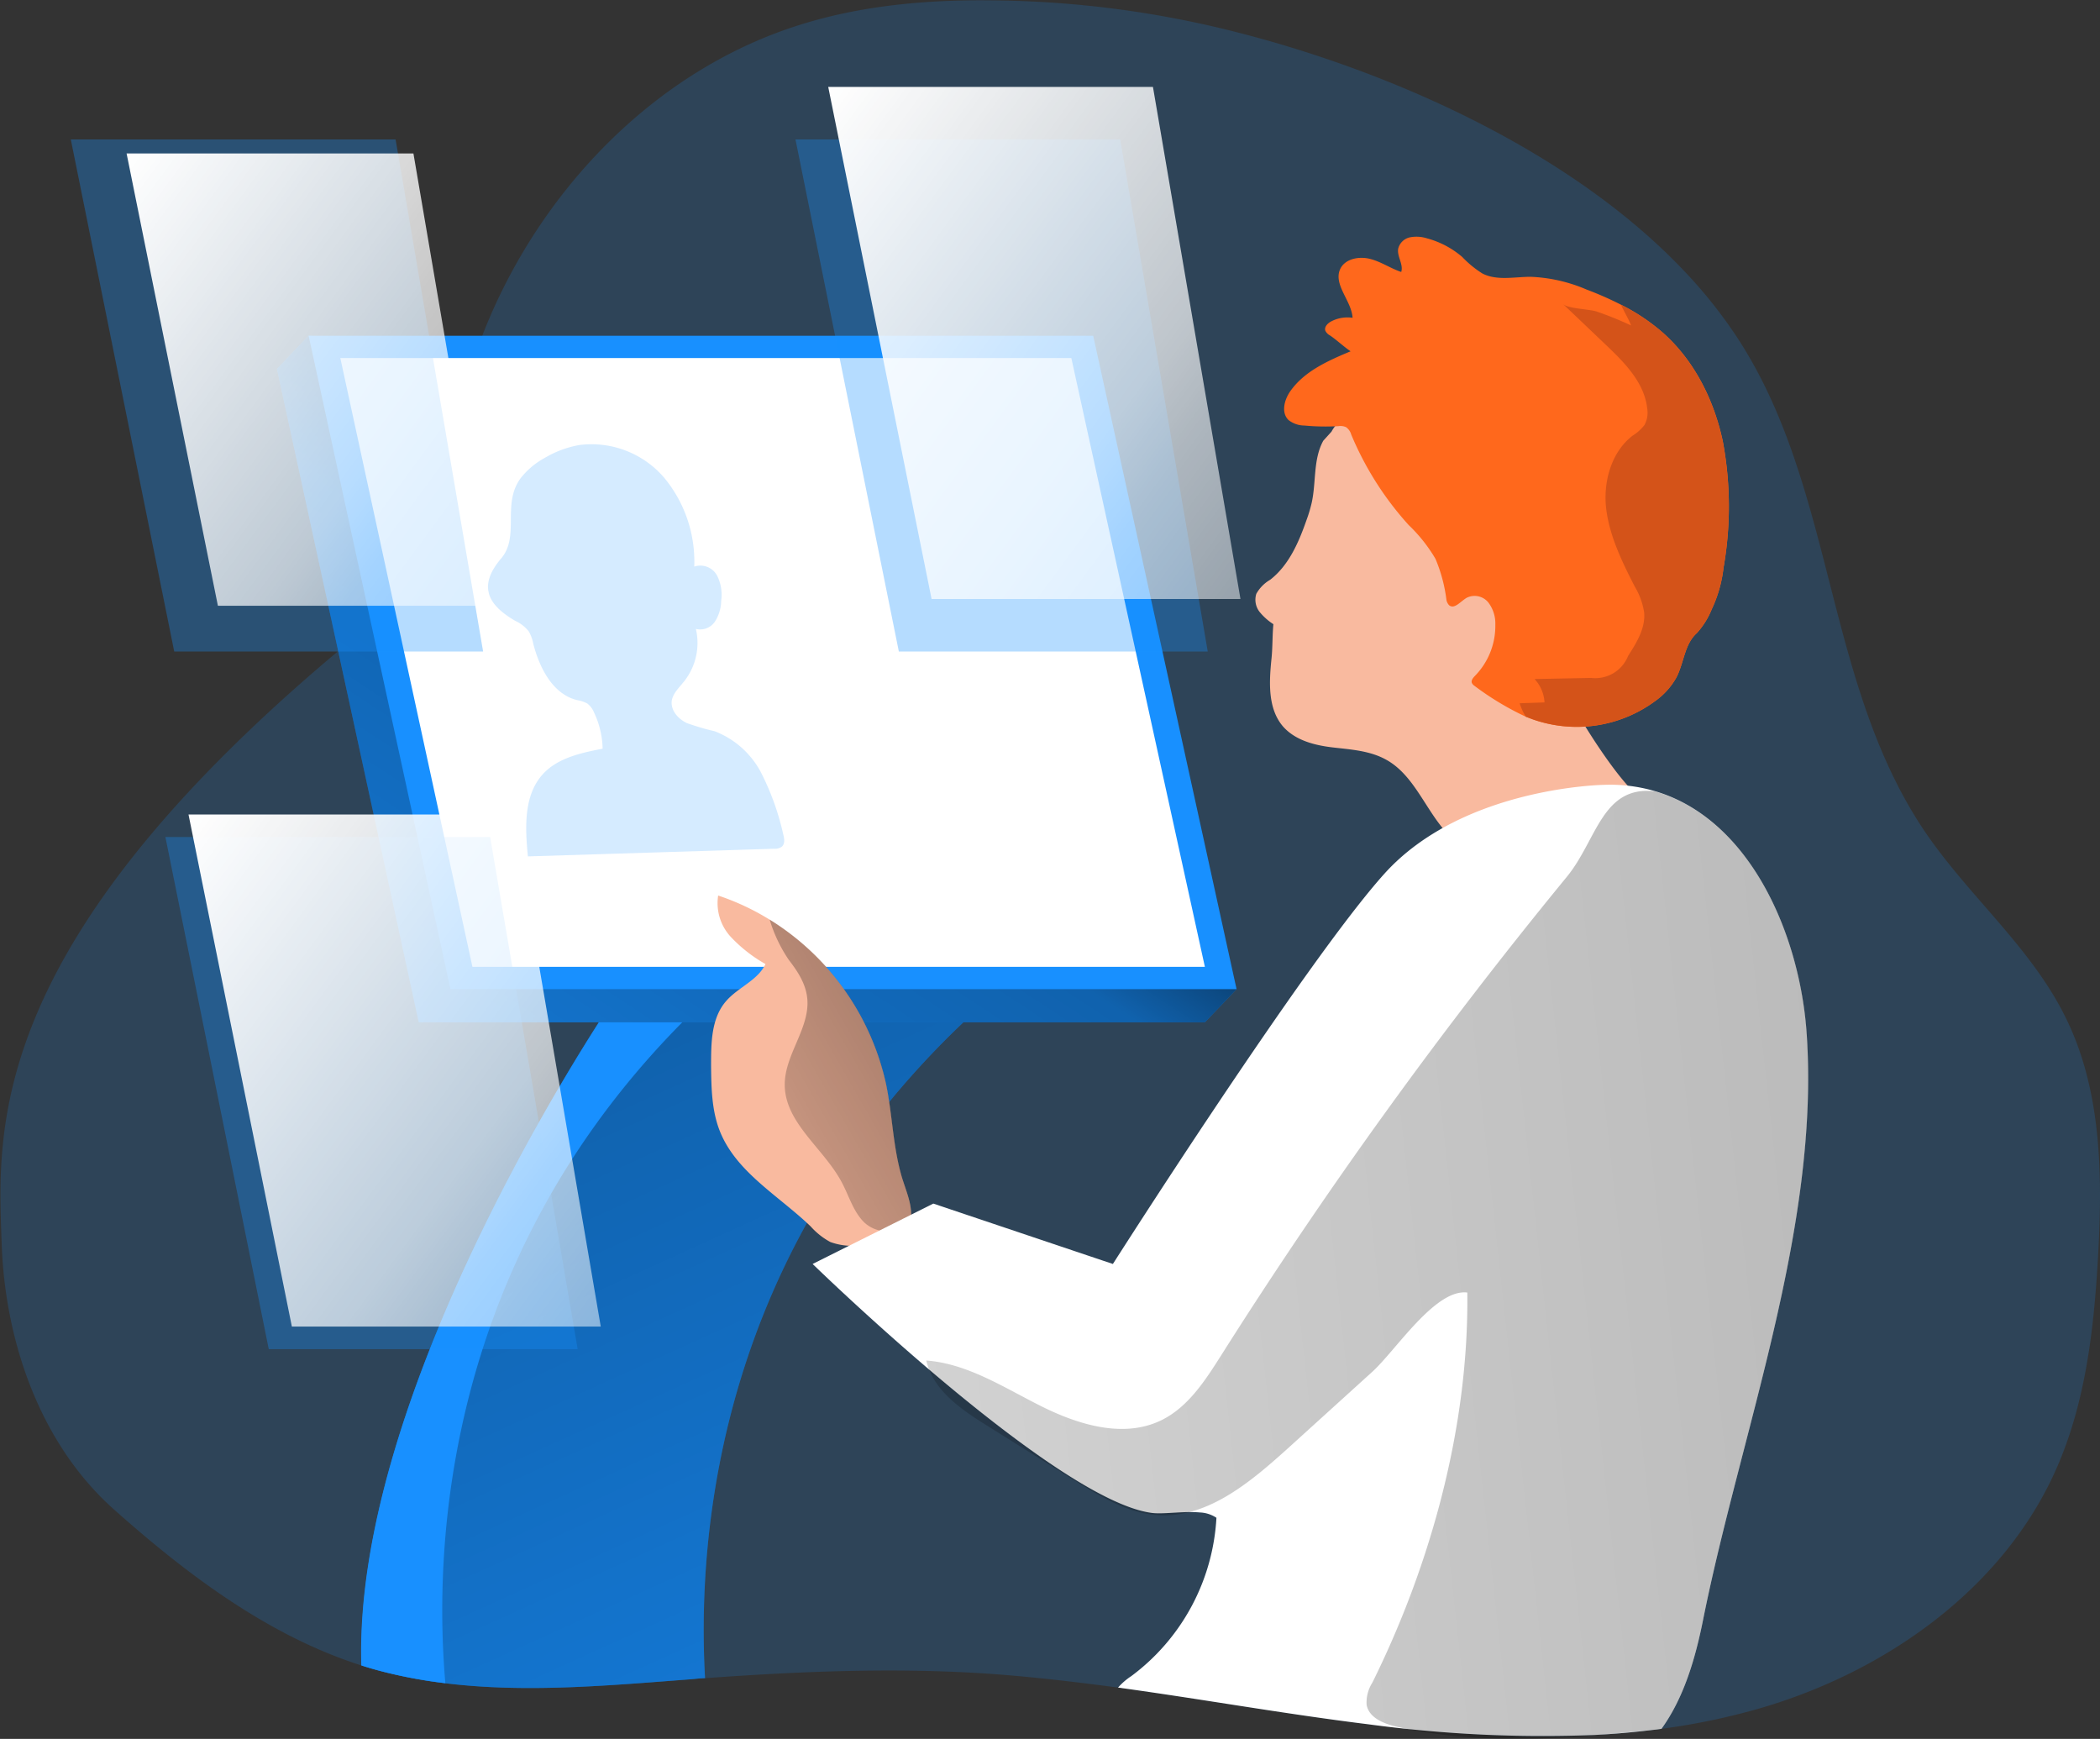 <svg id="Layer_1" data-name="Layer 1" xmlns="http://www.w3.org/2000/svg" xmlns:xlink="http://www.w3.org/1999/xlink" viewBox="0 0 338.09 279.92"><rect x="0" y="0" width="338.09" height="279.92" fill="#333333" stroke="none"/><defs><linearGradient id="linear-gradient" x1="71.66" y1="112.46" x2="196.28" y2="386.46" gradientUnits="userSpaceOnUse"><stop offset="0.01"/><stop offset="0.13" stop-opacity="0.69"/><stop offset="0.25" stop-opacity="0.32"/><stop offset="1" stop-opacity="0"/></linearGradient><linearGradient id="linear-gradient-2" x1="144.06" y1="75.65" x2="27.94" y2="251.52" xlink:href="#linear-gradient"/><linearGradient id="linear-gradient-3" x1="179.51" y1="161.58" x2="105.23" y2="204.17" xlink:href="#linear-gradient"/><linearGradient id="linear-gradient-4" x1="578.52" y1="176.22" x2="-131.9" y2="254.16" xlink:href="#linear-gradient"/><linearGradient id="linear-gradient-5" x1="121.29" y1="20.93" x2="582.82" y2="361.01" gradientUnits="userSpaceOnUse"><stop offset="0.01" stop-color="#fff"/><stop offset="0.13" stop-color="#fff" stop-opacity="0.69"/><stop offset="0.15" stop-color="#fff" stop-opacity="0.61"/><stop offset="0.2" stop-color="#fff" stop-opacity="0.47"/><stop offset="0.25" stop-color="#fff" stop-opacity="0.34"/><stop offset="0.3" stop-color="#fff" stop-opacity="0.23"/><stop offset="0.36" stop-color="#fff" stop-opacity="0.15"/><stop offset="0.44" stop-color="#fff" stop-opacity="0.08"/><stop offset="0.52" stop-color="#fff" stop-opacity="0.03"/><stop offset="0.65" stop-color="#fff" stop-opacity="0.01"/><stop offset="1" stop-color="#fff" stop-opacity="0"/></linearGradient><linearGradient id="linear-gradient-6" x1="9.73" y1="30.83" x2="417.42" y2="331.24" xlink:href="#linear-gradient-5"/><linearGradient id="linear-gradient-7" x1="18.3" y1="138.06" x2="479.83" y2="478.14" xlink:href="#linear-gradient-5"/></defs><title>10</title><path d="M352.8,208.46c-.66,11.57-2,23.32-6.66,33.92-8.51,19.39-27.5,32.79-47.84,38.69a108.4,108.4,0,0,1-15.78,3.28c-15.58,2.11-31.61,1.19-47.27-.74-13.44-1.66-26.8-4.06-40.22-5.9-7.56-1-15.15-1.9-22.76-2.35-14.57-.85-29.17-.21-43.73.84-.68,0-1.37.09-2,.15-13.23,1-26.67,2.27-39.76.67a77.46,77.46,0,0,1-9-1.6q-2.29-.54-4.53-1.26c-15.05-4.77-28.25-14.78-39.86-25.11-11.95-10.63-17.55-27.11-18.09-42.77-.64-18.44-3.14-49.23,59.42-99.73C87.86,95.89,86.75,75,93,59.26c9-22.57,27.44-41.82,50.61-49.15,10-3.18,20.63-4.13,31.14-4a164.34,164.34,0,0,1,39.6,5.18c24.44,6.25,53.44,18.94,71.87,38.43a76.7,76.7,0,0,1,8.6,10.83c15.7,24.08,13.93,55.41,30.09,79.34,7,10.33,17,18.55,22.56,29.72C353.4,181.41,353.56,195.24,352.8,208.46Z" transform="translate(-15.03 -6.05)" fill="#1890ff" opacity="0.18" style="isolation:isolate"/><path d="M128.54,276.2c-.68,0-1.37.09-2,.15-13.23,1-26.67,2.27-39.76.67a77.46,77.46,0,0,1-9-1.6q-2.29-.54-4.53-1.26C71.91,231.5,108.54,175,113,168.22l13.73.58,43.39,1.83C130.89,207.87,127.21,252.66,128.54,276.2Z" transform="translate(-15.03 -6.05)" fill="#1890ff"/><path d="M128.54,276.2c-.68,0-1.37.09-2,.15-13.23,1-26.67,2.27-39.76.67a77.46,77.46,0,0,1-9-1.6q-2.29-.54-4.53-1.26C71.91,231.5,108.54,175,113,168.22l13.73.58,43.39,1.83C130.89,207.87,127.21,252.66,128.54,276.2Z" transform="translate(-15.03 -6.05)" fill="url(#linear-gradient)"/><path d="M128,167.56c-.44.41-.87.82-1.29,1.24C86.47,208,84.83,255.05,86.73,277a77.46,77.46,0,0,1-9-1.6q-2.29-.54-4.53-1.26C71.91,231.5,108.54,175,113,168.22l.45-.66Z" transform="translate(-15.03 -6.05)" fill="#1890ff"/><path d="M228.07,77c-1.64,3-1.13,6.62-1.85,9.93a22.38,22.38,0,0,1-.82,2.76c-1.26,3.62-2.85,7.34-5.88,9.69a6,6,0,0,0-2.23,2.26,3.19,3.19,0,0,0,.51,2.89,9.52,9.52,0,0,0,2.24,2c-.17,1.73-.12,3.78-.3,5.5-.39,3.81-.64,8.1,1.88,11,2,2.23,5.08,3,8,3.34s6,.52,8.62,2c5.52,3.07,7,10.87,12.49,14a13.8,13.8,0,0,0,5.27,1.55,18.08,18.08,0,0,0,11.29-2.08c3.35-2,14.31-5.26,11.34-7.79-3.24-2.75-8.21-10.55-10.53-14.7a45.36,45.36,0,0,1-5.19-14.86c-.7-4.35-.77-8.77-1.42-13.12s-2-8.75-4.79-12.13c-4.21-5-11.09-7-17.63-7.37a15.82,15.82,0,0,0-5.45.4,6.7,6.7,0,0,0-4.23,3.27" transform="translate(-15.03 -6.05)" fill="#f9ba9f"/><path d="M292.51,97.44a21.2,21.2,0,0,1-1.89,6.67,13,13,0,0,1-2.41,3.86c-2,1.78-2.06,4.79-3.29,7.14a11.56,11.56,0,0,1-3.41,3.79,21.28,21.28,0,0,1-19.82,2.91l-1-.38a46.29,46.29,0,0,1-8.31-5A1.1,1.1,0,0,1,252,116c-.17-.42.19-.84.51-1.17a11.5,11.5,0,0,0,3.26-8.2,5.6,5.6,0,0,0-1.13-3.6,2.84,2.84,0,0,0-3.46-.76c-1,.57-2,1.93-2.86,1.2a1.7,1.7,0,0,1-.44-1A24.73,24.73,0,0,0,246.13,96a25.09,25.09,0,0,0-4.3-5.42A50.74,50.74,0,0,1,232.57,76a2.16,2.16,0,0,0-.84-1.19,2.2,2.2,0,0,0-1.22-.16,35.67,35.67,0,0,1-5.47-.1,4.17,4.17,0,0,1-2.56-.88c-1.24-1.19-.68-3.31.32-4.7,2.27-3.19,6.06-4.86,9.67-6.37-.93-.61-2.4-1.95-3.33-2.56a1.7,1.7,0,0,1-.74-.76c-.2-.62.4-1.22,1-1.52a5.66,5.66,0,0,1,3.39-.55c-.17-2.76-3.13-5.32-2-7.84.77-1.66,3-2.09,4.78-1.65s3.32,1.53,5.05,2.11c.39-1.21-.69-2.47-.49-3.73A2.47,2.47,0,0,1,242,44.26a5.56,5.56,0,0,1,2.77.16,14.44,14.44,0,0,1,5.68,3,16.64,16.64,0,0,0,3.23,2.65c2.34,1.21,5.15.54,7.78.54a25.26,25.26,0,0,1,9,2.05A54.27,54.27,0,0,1,276,55.1a32,32,0,0,1,6.67,4.44c5.12,4.5,8.32,10.91,9.73,17.57A56.91,56.91,0,0,1,292.51,97.44Z" transform="translate(-15.03 -6.05)" fill="#ff681c"/><polygon points="44.59 59.39 49.69 54.05 170.9 59.39 199.08 159.23 193.98 164.57 67.42 164.57 44.59 59.39" fill="#1890ff"/><polygon points="44.59 59.39 49.69 54.05 170.9 59.39 199.08 159.23 193.98 164.57 67.42 164.57 44.59 59.39" fill="url(#linear-gradient-2)"/><polygon points="49.69 54.05 176 54.05 199.08 159.23 72.52 159.23 49.69 54.05" fill="#1890ff"/><polygon points="54.79 57.64 172.48 57.64 193.98 155.64 76.06 155.64 54.79 57.64" fill="#fff"/><path d="M161.68,202.06a4.27,4.27,0,0,1-2.35,3.33c-1.84,1.08-4.09,1.14-6.23,1.17a10.24,10.24,0,0,1-4.38-.57,11.6,11.6,0,0,1-3.17-2.51c-5.2-5-12.11-8.79-14.69-15.5-1.25-3.26-1.31-6.83-1.35-10.3,0-3.69,0-7.74,2.45-10.51,1.91-2.19,5.07-3.3,6.31-5.93a23.47,23.47,0,0,1-5.62-4.41,8,8,0,0,1-2-6.62,39.45,39.45,0,0,1,8.27,3.87,41.61,41.61,0,0,1,18.76,26.45c1,4.81,1.1,9.81,2.42,14.56C160.69,197.29,161.94,199.85,161.68,202.06Z" transform="translate(-15.03 -6.05)" fill="#f9ba9f"/><path d="M161.68,202.06a3.71,3.71,0,0,0-1.25.91c-1.35,2-4.68,1.49-6.38-.26s-2.36-4.22-3.52-6.37c-2.9-5.45-9.18-9.55-9.16-15.72,0-4.77,4-9,3.64-13.69-.2-2.48-1.55-4.5-3-6.38a23.56,23.56,0,0,1-3.07-6.47,41.61,41.61,0,0,1,18.76,26.45c1,4.81,1.1,9.81,2.42,14.56C160.69,197.29,161.94,199.85,161.68,202.06Z" transform="translate(-15.03 -6.05)" fill="url(#linear-gradient-3)"/><path d="M289.21,266.84c-1.23,6.15-3.07,12.51-6.69,17.51-.52.07-1,.14-1.56.19q-4.68.57-9.4.81a210.1,210.1,0,0,1-36.31-1.74c-13.44-1.66-26.8-4.06-40.22-5.9a10.6,10.6,0,0,1,2.14-1.85,34.1,34.1,0,0,0,13.7-25.48,5.13,5.13,0,0,0-2.68-.86c-2.54-.24-5.81.31-7.68.08-15.54-1.95-54.65-40.08-54.65-40.08l19.43-9.72,28.91,9.72s31.09-48.82,43.72-62.83,35.41-14.3,35.41-14.3a25.46,25.46,0,0,1,8.08,1,0,0,0,0,1,0,0c15.48,4.53,23.46,23.3,24.5,39.19C308,203.84,295.25,236.69,289.21,266.84Z" transform="translate(-15.03 -6.05)" fill="#fff"/><path d="M292.51,97.44a21.2,21.2,0,0,1-1.89,6.67,13,13,0,0,1-2.41,3.86c-2,1.78-2.06,4.79-3.29,7.14a11.56,11.56,0,0,1-3.41,3.79,21.28,21.28,0,0,1-19.82,2.91l-1-.38a8.8,8.8,0,0,1-1-2.17l4-.14a6,6,0,0,0-1.6-3.76l9.11-.18a5.68,5.68,0,0,0,5.95-3.55c1.38-2.14,2.81-4.48,2.58-7a11.58,11.58,0,0,0-1.53-4.19c-2-3.91-4-8-4.56-12.33s.73-9.22,4.22-11.92a7.36,7.36,0,0,0,1.92-1.72,4.13,4.13,0,0,0,.44-2.69c-.46-4.18-3.71-7.43-6.77-10.33L266.68,55c.76.73,4.22.82,5.35,1.18a55.79,55.79,0,0,1,5.59,2.26c-.28-.83-1-2-1.63-3.34a32,32,0,0,1,6.67,4.44c5.12,4.5,8.32,10.91,9.73,17.57A56.91,56.91,0,0,1,292.51,97.44Z" transform="translate(-15.03 -6.05)" fill="#d45319"/><path d="M289.21,266.84c-1.23,6.15-3.07,12.51-6.69,17.51-.52.07-1,.14-1.56.19-13.93,1.39-27,2.55-40.84-.48-2.15-.47-4.69-1.41-5.07-3.58a5.9,5.9,0,0,1,.92-3.56c9.48-19.14,15.55-41.34,15.29-62.8-5.16-.65-11.53,9.34-15.29,12.75l-13.83,12.54c-6,5.4-12.9,11.16-20.91,10.53-4.72-.37-8.94-2.94-13-5.44L174,235.58c-4.19-2.61-8.74-5.7-9.84-10.52,6.69.51,12.55,4.39,18.55,7.38s13.23,5.18,19.26,2.25c4.34-2.11,7.1-6.42,9.68-10.49a771.88,771.88,0,0,1,55.63-77c4.85-5.91,5.66-14.72,14.16-13.77a0,0,0,0,1,0,0c15.48,4.53,23.46,23.3,24.5,39.19C308,203.84,295.25,236.69,289.21,266.84Z" transform="translate(-15.03 -6.05)" fill="url(#linear-gradient-4)"/><path d="M98.82,83.07a12.42,12.42,0,0,1,3.88-3.29,16.6,16.6,0,0,1,5.59-2.09A15.41,15.41,0,0,1,122,83a21.14,21.14,0,0,1,4.8,14.26,3.06,3.06,0,0,1,3.64,1.38,6.84,6.84,0,0,1,.7,4.12,6.44,6.44,0,0,1-1,3.34,2.86,2.86,0,0,1-3.08,1.19,9.93,9.93,0,0,1-1.88,8.43c-.78,1-1.79,1.89-2,3.12-.2,1.54,1,2.94,2.44,3.61a38.83,38.83,0,0,0,4.46,1.31,14.17,14.17,0,0,1,7.55,6.8,41.83,41.83,0,0,1,3.49,9.77c.18.68.32,1.51-.2,2a1.9,1.9,0,0,1-1.29.35l-39.61,1.23c-.45-4.59-.71-9.78,2.38-13.21,2.39-2.64,6.15-3.45,9.65-4.13a14.23,14.23,0,0,0-1.39-5.84,3.4,3.4,0,0,0-1.09-1.44,5.5,5.5,0,0,0-1.69-.55c-3.89-1-6-5.19-7-9.08a6.11,6.11,0,0,0-.74-2,6,6,0,0,0-2.12-1.65c-4.83-2.77-5.84-5.86-2.36-10C98.79,92.44,95.78,87.26,98.82,83.07Z" transform="translate(-15.03 -6.05)" fill="#1890ff" opacity="0.18" style="isolation:isolate"/><polygon points="11.4 22.45 28.05 104.88 77.78 104.88 63.69 22.45 11.4 22.45" fill="#1890ff" opacity="0.32"/><polygon points="26.63 134.74 43.27 217.18 93 217.18 78.91 134.74 26.63 134.74" fill="#1890ff" opacity="0.32"/><polygon points="128.07 22.45 144.71 104.88 194.44 104.88 180.35 22.45 128.07 22.45" fill="#1890ff" opacity="0.32"/><polygon points="133.34 13.99 149.98 96.42 199.71 96.42 185.62 13.99 133.34 13.99" fill="url(#linear-gradient-5)"/><polygon points="20.38 24.7 35.08 97.51 79 97.51 66.56 24.7 20.38 24.7" fill="url(#linear-gradient-6)"/><polygon points="30.35 131.12 46.99 213.55 96.72 213.55 82.63 131.12 30.35 131.12" fill="url(#linear-gradient-7)"/></svg>